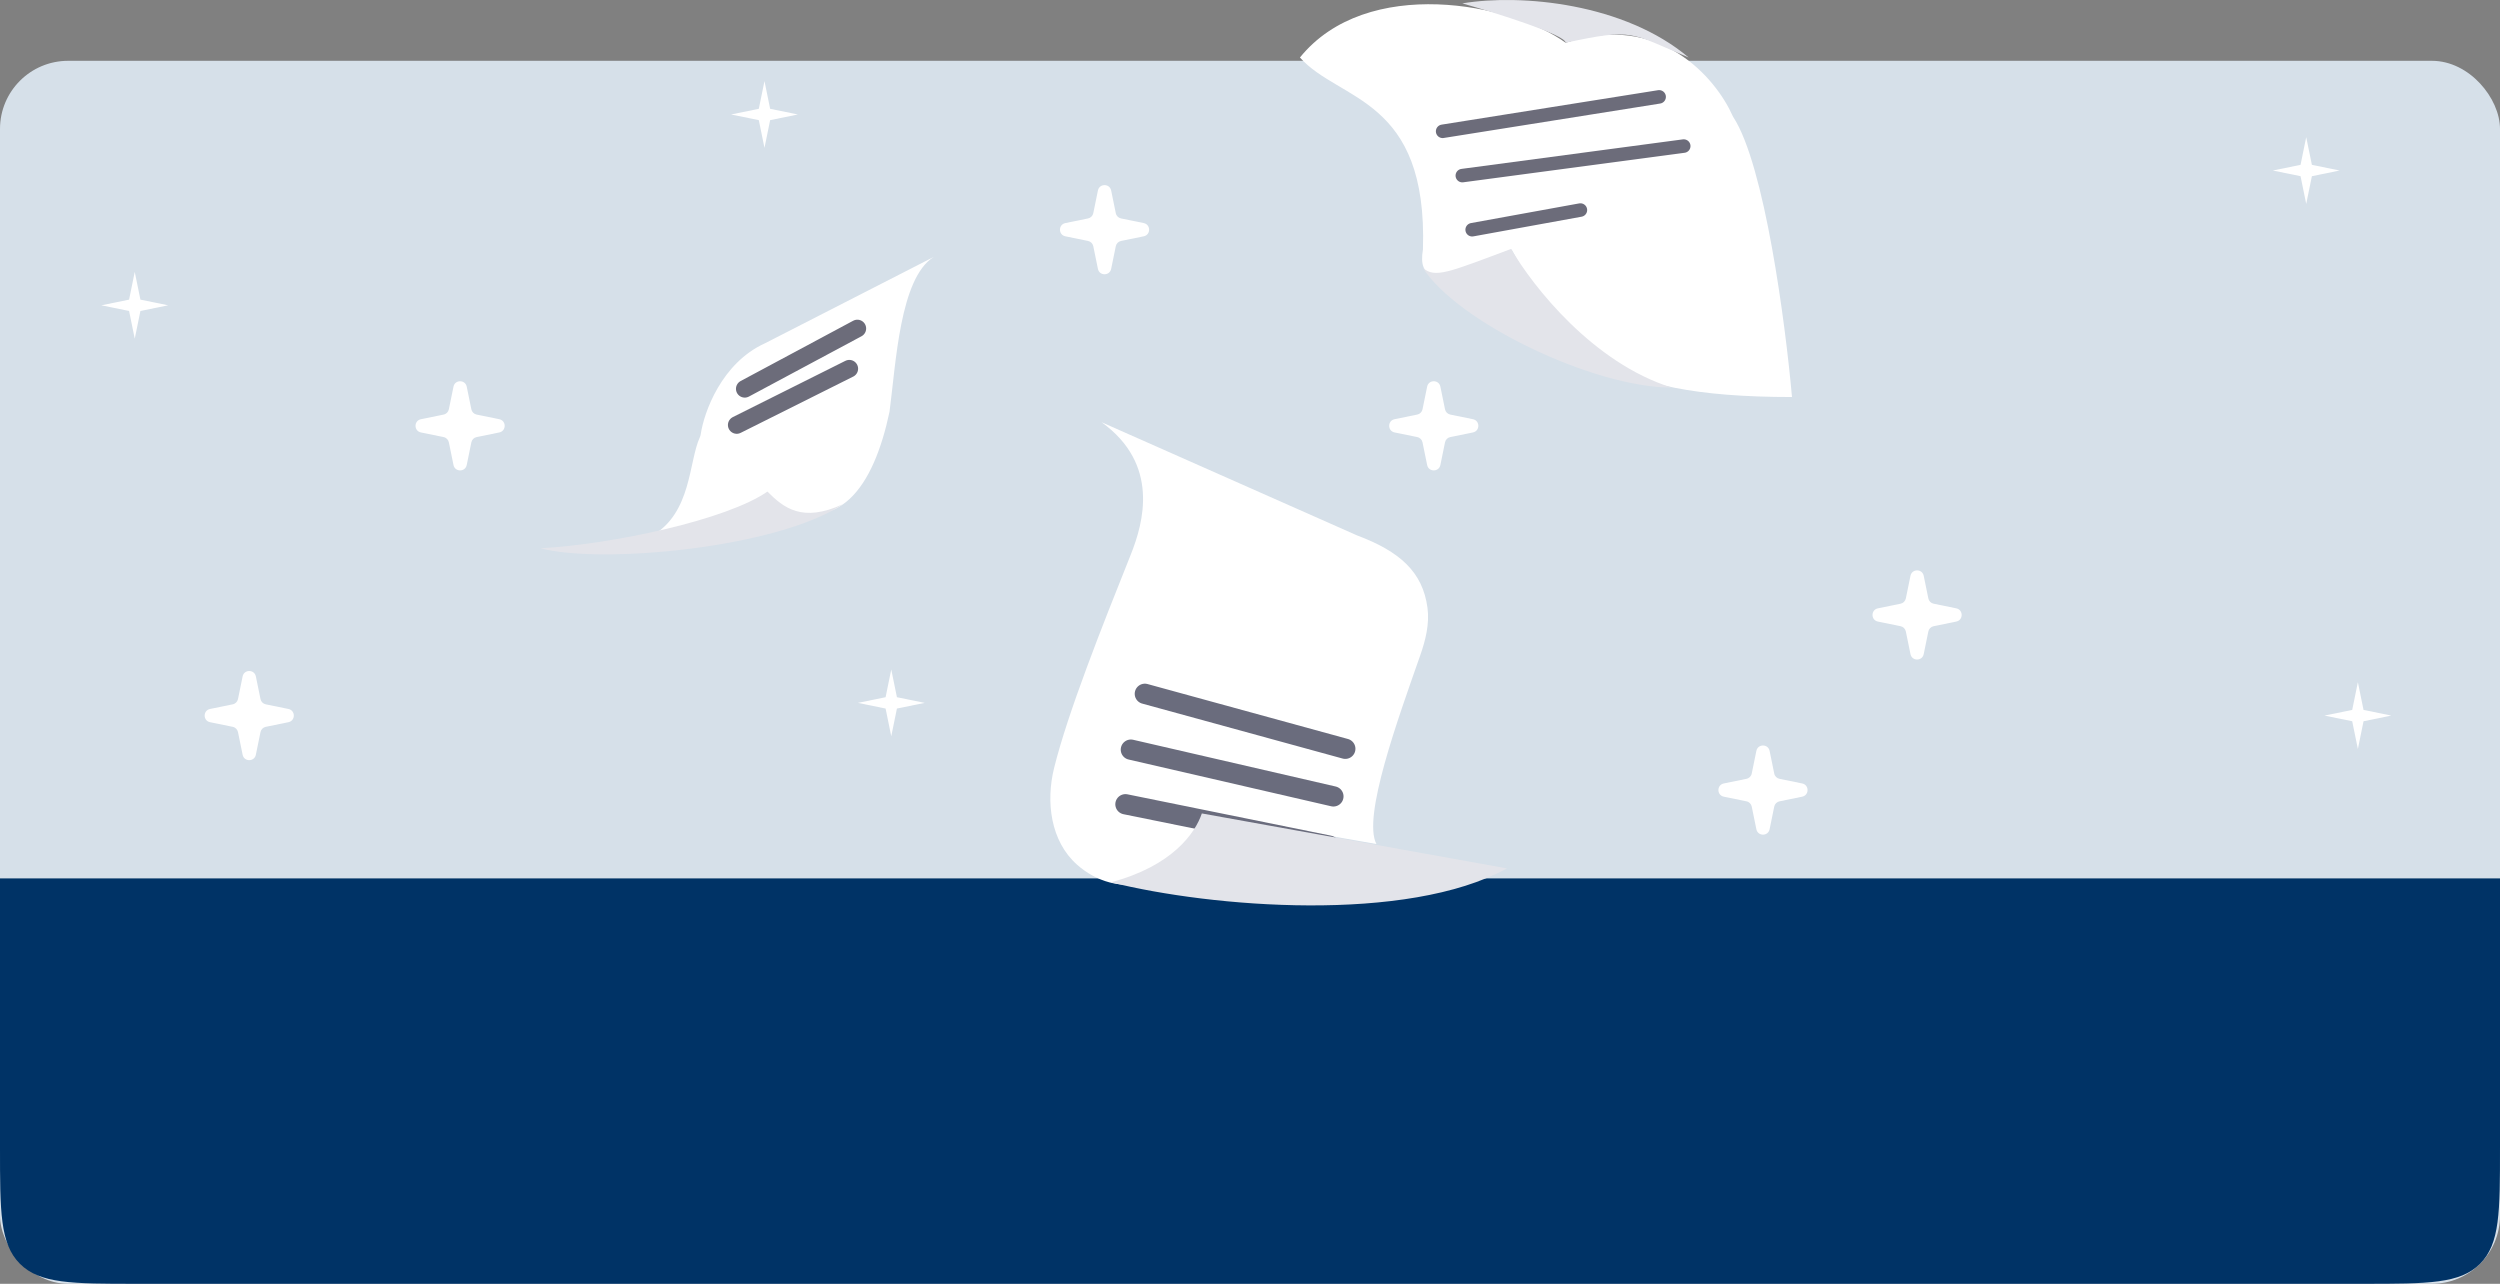 <svg width="370" height="190" viewBox="0 0 370 190" fill="none" xmlns="http://www.w3.org/2000/svg">
<rect x="0" y="0" width="370" height="190" fill="#808080" stroke="none"/>
<rect y="9" width="370" height="181" rx="10.084" fill="#D6E0E9"/>
<path d="M0 130H370V169.832C370 179.339 370 184.093 367.046 187.046C364.093 190 359.339 190 349.832 190H20.168C10.661 190 5.907 190 2.954 187.046C0 184.093 0 179.339 0 169.832V130Z" fill="#003366"/>
<path d="M167.344 82.109C169.258 77.324 171.65 68.711 163.037 62.491L200.838 79.238C207.169 81.612 210.555 84.64 211.267 89.947C211.589 92.349 210.979 94.754 210.178 97.042C206.918 106.347 201.602 120.928 203.709 124.917L177.87 120.388C174.62 132.308 165.098 133.049 159.39 127.962C155.492 124.488 154.754 118.693 156.015 113.625C158.048 105.461 163.039 92.869 167.344 82.109Z" fill="white"/>
<path d="M169.437 102.684L199.104 110.818" stroke="#6A6C7D" stroke-width="3" stroke-linecap="round"/>
<path d="M167.369 110.948L197.343 117.865" stroke="#6A6C7D" stroke-width="3" stroke-linecap="round"/>
<path d="M166.566 119.031L196.712 125.155" stroke="#6A6C7D" stroke-width="3" stroke-linecap="round"/>
<path d="M223.028 128.523C208.195 136.657 179.332 134.309 164.409 130.578C173.501 128.185 176.914 123.26 177.871 120.389L223.028 128.523Z" fill="#E3E4EA"/>
<path d="M210.596 36.913C211.325 14.337 198.216 15.065 192.39 8.511C202.294 -3.723 223.705 0.501 231.715 6.326C245.632 1.688 253.969 11.573 256.441 17.171C256.465 17.225 256.49 17.272 256.523 17.322C261.158 24.401 264.247 47.873 265.215 58.76C236.813 58.76 231.715 51.478 223.705 36.913C212.053 42.739 209.868 41.282 210.596 36.913Z" fill="white"/>
<path d="M216.422 25.989L249.193 21.619" stroke="#6C6C7A" stroke-width="2" stroke-linecap="round"/>
<path d="M217.879 34L233.9 31.087" stroke="#6C6C7A" stroke-width="2" stroke-linecap="round"/>
<path d="M213.509 19.434L229.531 16.885L245.552 14.336" stroke="#6C6C7A" stroke-width="2" stroke-linecap="round"/>
<path d="M249.922 8.51C240.454 0.5 225.161 -0.957 216.422 0.5C221.52 1.956 231.716 5.16 231.716 6.325C241.911 4.14 241.183 4.869 249.922 8.51Z" fill="#E3E4EA"/>
<path d="M247.419 57.361C235.767 57.361 215.675 47.65 210.578 39.639C212.378 41.226 214.388 40.298 223.635 36.841C226.9 42.438 235.767 53.719 247.419 57.361Z" fill="#E3E4EA"/>
<path d="M131.649 60.933C129.309 72.049 124.093 79.714 114.306 74.319C113.982 74.14 113.594 74.091 113.241 74.203C108.862 75.595 102.497 77.556 96.534 79.27C102.378 75.875 101.91 68.356 103.581 64.703C103.642 64.569 103.685 64.432 103.706 64.285C104.19 60.996 106.798 53.725 113.199 50.815L138.195 38.026C133.169 41.16 132.598 53.811 131.649 60.933Z" fill="white"/>
<path d="M109.034 62.9L125.698 54.568M110.224 57.544L126.888 48.617" stroke="#6C6C7A" stroke-width="2.604" stroke-linecap="round"/>
<path d="M113.577 72.751C107.626 76.917 90.713 80.55 80 81.145C88.927 83.525 114.976 81.145 124.769 74.616C118.707 77.414 115.958 75.131 113.577 72.751Z" fill="#E3E4EA"/>
<path d="M162.492 28.197C162.71 27.131 164.234 27.131 164.452 28.197L165.137 31.55C165.217 31.943 165.524 32.249 165.917 32.33L169.27 33.015C170.336 33.233 170.336 34.756 169.27 34.974L165.917 35.66C165.524 35.74 165.217 36.047 165.137 36.439L164.452 39.792C164.234 40.858 162.71 40.858 162.492 39.792L161.807 36.439C161.727 36.047 161.42 35.74 161.028 35.66L157.675 34.974C156.608 34.756 156.608 33.233 157.675 33.015L161.028 32.33C161.42 32.249 161.727 31.943 161.807 31.55L162.492 28.197Z" fill="white"/>
<path d="M131.906 99.084L132.745 103.187L136.849 104.026L132.745 104.865L131.906 108.968L131.068 104.865L126.964 104.026L131.068 103.187L131.906 99.084Z" fill="white"/>
<path d="M341.32 20.294L342.159 24.398L346.262 25.237L342.159 26.076L341.32 30.179L340.481 26.076L336.377 25.237L340.481 24.398L341.32 20.294Z" fill="white"/>
<path d="M113.143 12L113.981 16.104L118.085 16.942L113.981 17.781L113.143 21.885L112.304 17.781L108.2 16.942L112.304 16.104L113.143 12Z" fill="white"/>
<path d="M19.942 40.243L20.781 44.346L24.885 45.185L20.781 46.024L19.942 50.127L19.104 46.024L15 45.185L19.104 44.346L19.942 40.243Z" fill="white"/>
<path d="M348.965 100.964L348.126 105.068L344.022 105.906L348.126 106.745L348.965 110.849L349.804 106.745L353.907 105.906L349.804 105.068L348.965 100.964Z" fill="white"/>
<path d="M67.116 57.226C67.334 56.159 68.858 56.159 69.076 57.226L69.761 60.578C69.841 60.971 70.148 61.278 70.54 61.358L73.893 62.043C74.959 62.261 74.959 63.785 73.893 64.003L70.54 64.688C70.148 64.768 69.841 65.075 69.761 65.468L69.076 68.82C68.858 69.887 67.334 69.887 67.116 68.82L66.431 65.468C66.35 65.075 66.044 64.768 65.651 64.688L62.298 64.003C61.232 63.785 61.232 62.261 62.298 62.043L65.651 61.358C66.044 61.278 66.35 60.971 66.431 60.578L67.116 57.226Z" fill="white"/>
<path d="M35.908 100.108C36.126 99.042 37.65 99.042 37.867 100.108L38.553 103.461C38.633 103.854 38.94 104.161 39.332 104.241L42.685 104.926C43.751 105.144 43.751 106.668 42.685 106.886L39.332 107.571C38.94 107.651 38.633 107.958 38.553 108.35L37.867 111.703C37.65 112.77 36.126 112.77 35.908 111.703L35.223 108.35C35.142 107.958 34.836 107.651 34.443 107.571L31.09 106.886C30.024 106.668 30.024 105.144 31.09 104.926L34.443 104.241C34.836 104.161 35.142 103.854 35.223 103.461L35.908 100.108Z" fill="white"/>
<path d="M211.217 57.225C211.435 56.158 212.959 56.158 213.177 57.225L213.862 60.578C213.942 60.97 214.249 61.277 214.641 61.357L217.994 62.042C219.061 62.26 219.061 63.784 217.994 64.002L214.641 64.687C214.249 64.767 213.942 65.074 213.862 65.466L213.177 68.819C212.959 69.886 211.435 69.886 211.217 68.819L210.532 65.466C210.452 65.074 210.145 64.767 209.752 64.687L206.399 64.002C205.333 63.784 205.333 62.26 206.399 62.042L209.752 61.357C210.145 61.277 210.452 60.97 210.532 60.578L211.217 57.225Z" fill="white"/>
<path d="M282.75 85.216C282.968 84.15 284.491 84.15 284.709 85.216L285.395 88.569C285.475 88.961 285.782 89.268 286.174 89.348L289.527 90.034C290.593 90.251 290.593 91.775 289.527 91.993L286.174 92.678C285.782 92.758 285.475 93.065 285.395 93.458L284.709 96.811C284.491 97.877 282.968 97.877 282.75 96.811L282.064 93.458C281.984 93.065 281.677 92.758 281.285 92.678L277.932 91.993C276.866 91.775 276.866 90.251 277.932 90.034L281.285 89.348C281.677 89.268 281.984 88.961 282.064 88.569L282.75 85.216Z" fill="white"/>
<path d="M259.942 111.133C260.16 110.067 261.684 110.067 261.902 111.133L262.587 114.486C262.667 114.879 262.974 115.185 263.366 115.266L266.719 115.951C267.786 116.169 267.786 117.692 266.719 117.91L263.366 118.596C262.974 118.676 262.667 118.983 262.587 119.375L261.902 122.728C261.684 123.794 260.16 123.794 259.942 122.728L259.257 119.375C259.177 118.983 258.87 118.676 258.477 118.596L255.125 117.91C254.058 117.692 254.058 116.169 255.125 115.951L258.477 115.266C258.87 115.185 259.177 114.879 259.257 114.486L259.942 111.133Z" fill="white"/>
</svg>

